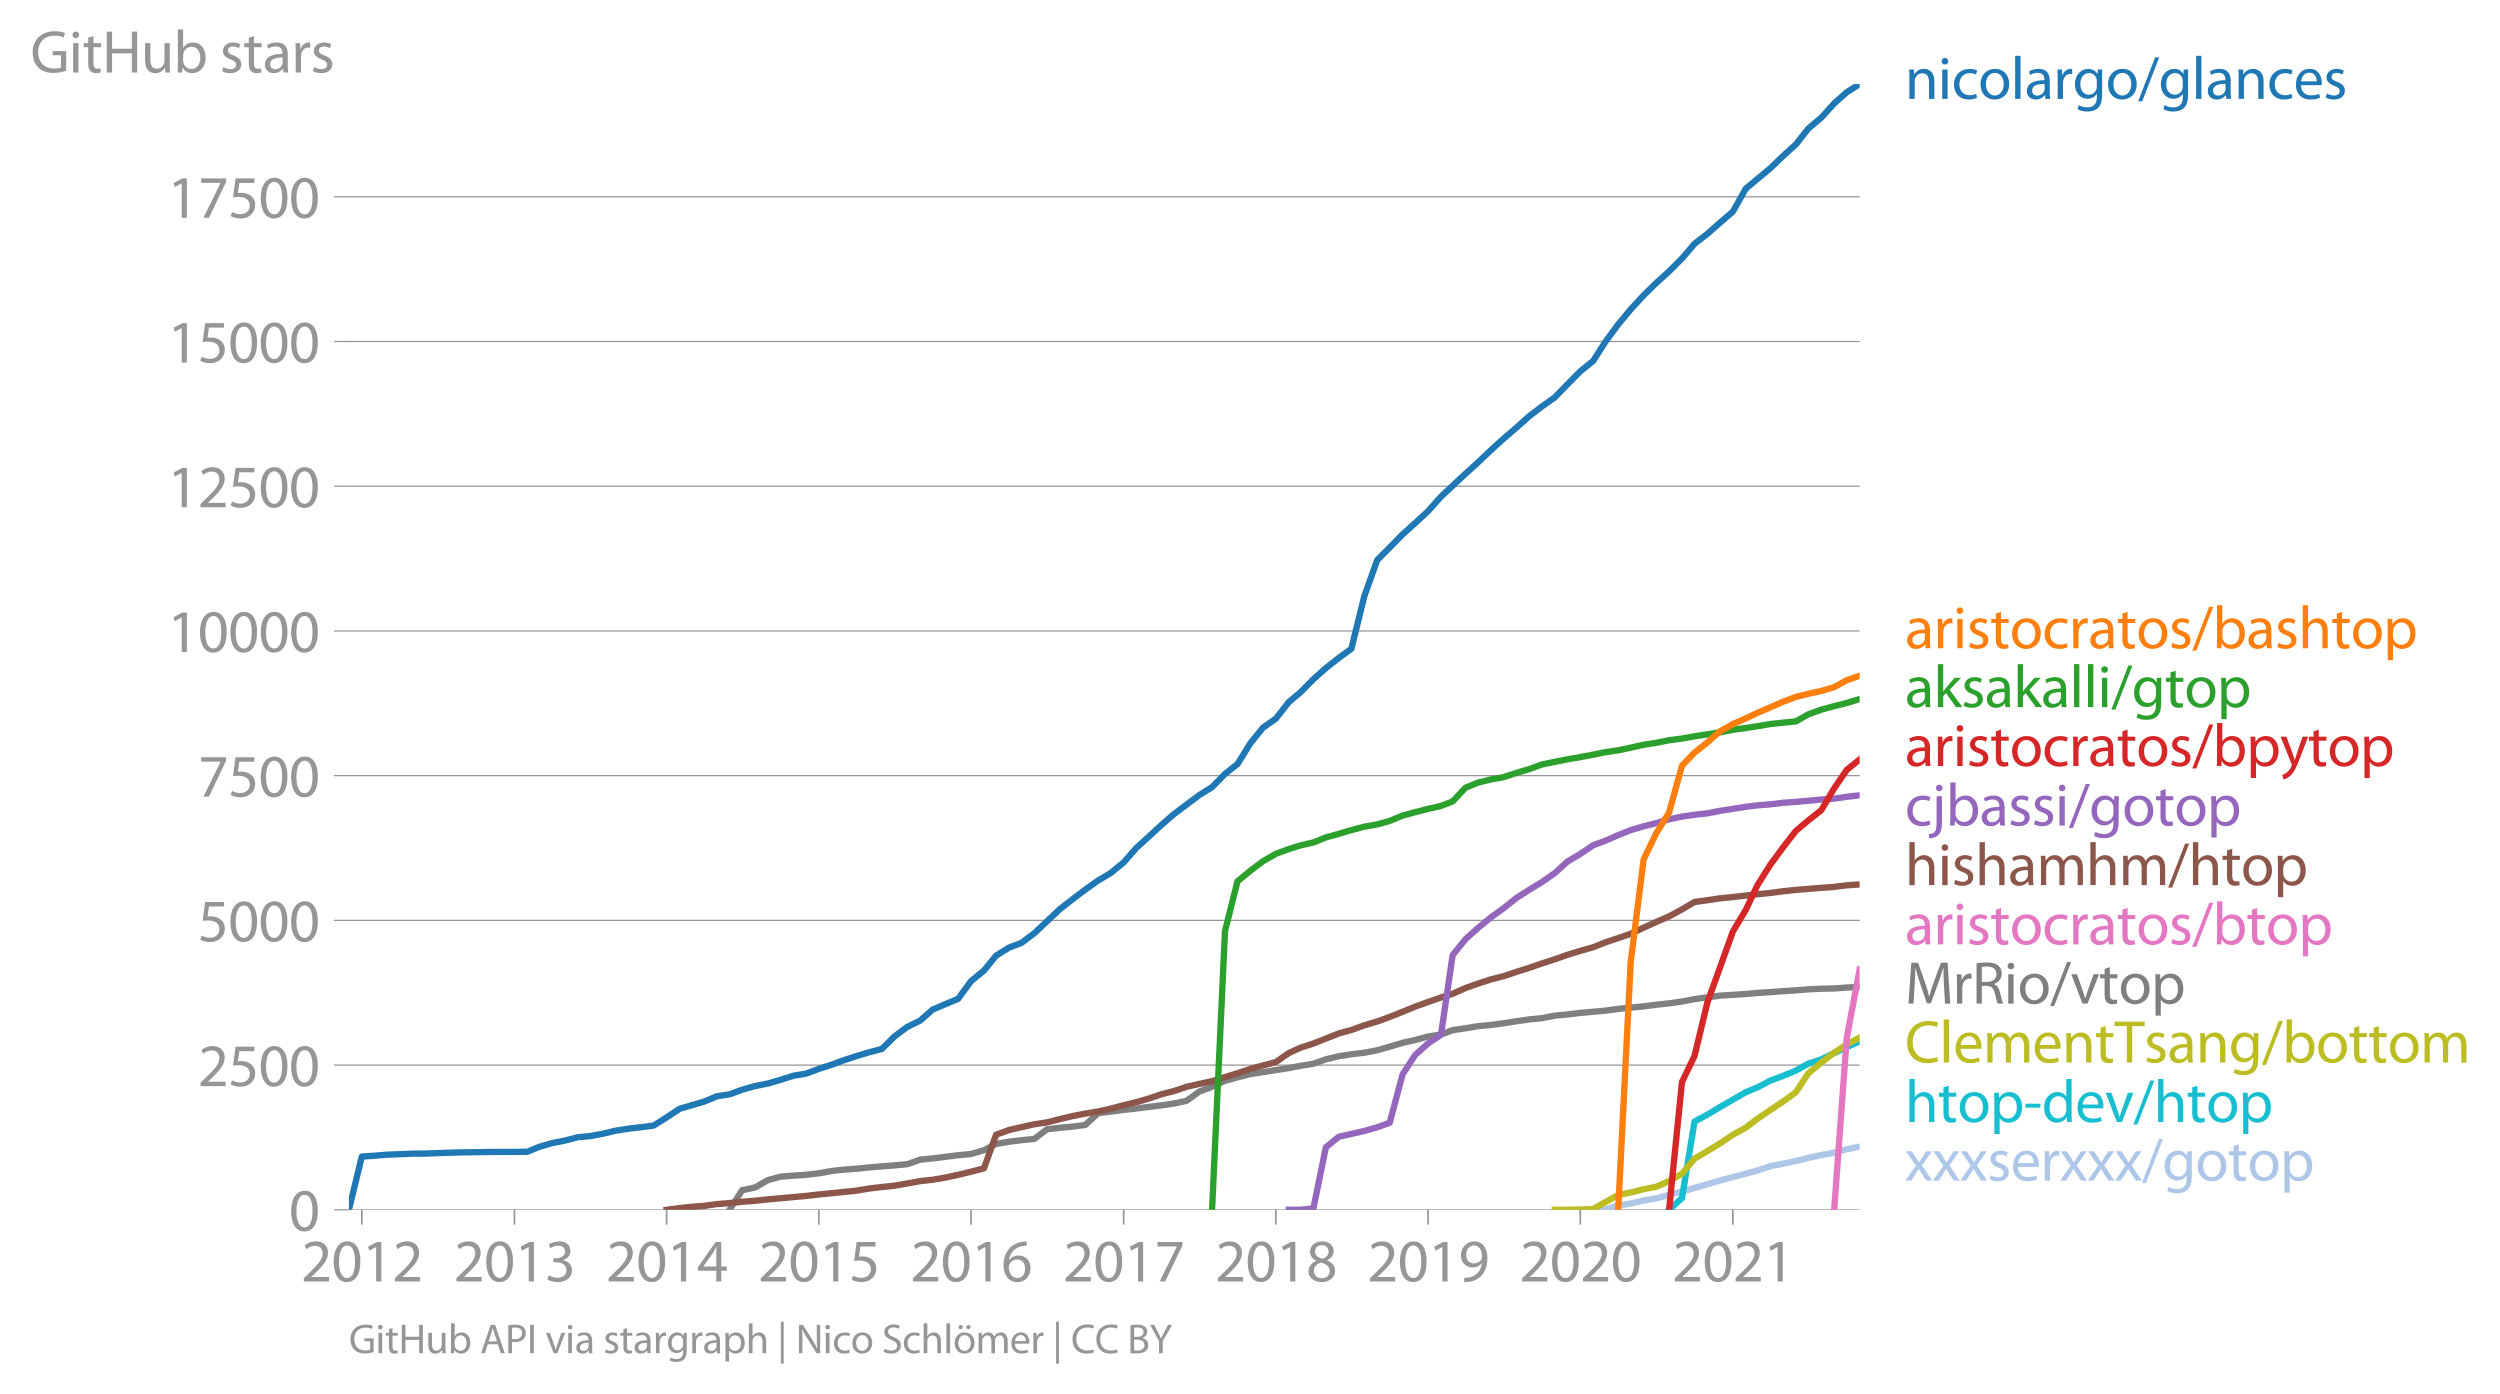 <svg height="439.343" viewBox="0 0 590.971 329.507" width="787.962" xmlns="http://www.w3.org/2000/svg" xmlns:xlink="http://www.w3.org/1999/xlink"><defs><style>*{stroke-linecap:butt;stroke-linejoin:round}</style></defs><g id="figure_1"><path d="M0 329.507h590.971V0H0z" style="fill:none" id="patch_1"/><g id="axes_1"><path d="M82.476 285.98h357.12V19.868H82.476z" style="fill:none" id="patch_2"/><g id="matplotlib.axis_1"><g id="xtick_1"><g id="line2d_1"><defs><path d="M0 0v3.5" id="ma13d49f834" style="stroke:#969696;stroke-width:.4"/></defs><use style="fill:#969696;stroke:#969696;stroke-width:.4" x="85.532" xlink:href="#ma13d49f834" y="285.98"/></g><g style="fill:#969696" transform="matrix(.14 0 0 -.14 71.169 302.92)" id="text_1"><defs><path d="M2944 0v467H1075v13l333 307c877 845 1434 1466 1434 2234 0 595-378 1209-1274 1209-480 0-890-179-1178-422l180-397c192 160 505 352 883 352 621 0 825-390 825-813-6-627-486-1164-1548-2176L288 346V0h2656z" id="MyriadPro-Regular-32" transform="scale(.016)"/><path d="M1677 4230c-845 0-1447-768-1447-2163C243 691 794-70 1606-70c922 0 1447 780 1447 2195 0 1325-499 2105-1376 2105zm-32-435c582 0 845-672 845-1696 0-1062-276-1734-852-1734-512 0-844 614-844 1696 0 1133 358 1734 851 1734z" id="MyriadPro-Regular-30" transform="scale(.016)"/><path d="M1510 0h544v4160h-480l-908-486 108-429 724 390h12V0z" id="MyriadPro-Regular-31" transform="scale(.016)"/></defs><use xlink:href="#MyriadPro-Regular-32"/><use x="51.3" xlink:href="#MyriadPro-Regular-30"/><use x="102.6" xlink:href="#MyriadPro-Regular-31"/><use x="153.9" xlink:href="#MyriadPro-Regular-32"/></g></g><g id="xtick_2"><use style="fill:#969696;stroke:#969696;stroke-width:.4" x="121.609" xlink:href="#ma13d49f834" y="285.98" id="line2d_2"/><g style="fill:#969696" transform="matrix(.14 0 0 -.14 107.246 302.92)" id="text_2"><defs><path d="M269 211C474 77 883-70 1350-70c999 0 1517 582 1517 1248 0 582-416 966-928 1068v13c512 186 768 551 768 979 0 506-371 992-1190 992-448 0-871-160-1088-320l147-409c179 128 499 275 832 275 518 0 730-294 730-627 0-493-519-704-928-704H896v-423h314c544 0 1068-249 1075-832 6-345-218-806-941-806-390 0-762 160-922 262L269 211z" id="MyriadPro-Regular-33" transform="scale(.016)"/></defs><use xlink:href="#MyriadPro-Regular-32"/><use x="51.3" xlink:href="#MyriadPro-Regular-30"/><use x="102.6" xlink:href="#MyriadPro-Regular-31"/><use x="153.9" xlink:href="#MyriadPro-Regular-33"/></g></g><g id="xtick_3"><use style="fill:#969696;stroke:#969696;stroke-width:.4" x="157.587" xlink:href="#ma13d49f834" y="285.98" id="line2d_3"/><g style="fill:#969696" transform="matrix(.14 0 0 -.14 143.224 302.92)" id="text_3"><defs><path d="M2560 0v1133h582v441h-582v2586h-608L96 1504v-371h1933V0h531zM666 1574v13l1017 1415c115 192 218 371 346 614h19c-13-218-19-435-19-653V1574H666z" id="MyriadPro-Regular-34" transform="scale(.016)"/></defs><use xlink:href="#MyriadPro-Regular-32"/><use x="51.3" xlink:href="#MyriadPro-Regular-30"/><use x="102.6" xlink:href="#MyriadPro-Regular-31"/><use x="153.9" xlink:href="#MyriadPro-Regular-34"/></g></g><g id="xtick_4"><use style="fill:#969696;stroke:#969696;stroke-width:.4" x="193.565" xlink:href="#ma13d49f834" y="285.98" id="line2d_4"/><g style="fill:#969696" transform="matrix(.14 0 0 -.14 179.202 302.92)" id="text_4"><defs><path d="M2771 4160H781L512 2163c154 19 339 45 576 45 832 0 1190-384 1197-922 0-556-455-902-986-902-377 0-717 128-889 230L269 186C467 58 851-70 1306-70c902 0 1548 608 1548 1420 0 525-268 884-595 1069-256 154-576 224-896 224-153 0-243-13-339-25l160 1068h1587v474z" id="MyriadPro-Regular-35" transform="scale(.016)"/></defs><use xlink:href="#MyriadPro-Regular-32"/><use x="51.3" xlink:href="#MyriadPro-Regular-30"/><use x="102.6" xlink:href="#MyriadPro-Regular-31"/><use x="153.9" xlink:href="#MyriadPro-Regular-35"/></g></g><g id="xtick_5"><use style="fill:#969696;stroke:#969696;stroke-width:.4" x="229.543" xlink:href="#ma13d49f834" y="285.98" id="line2d_5"/><g style="fill:#969696" transform="matrix(.14 0 0 -.14 215.18 302.92)" id="text_5"><defs><path d="M2662 4224c-102 0-243-6-409-32-525-64-986-275-1331-614-410-410-704-1056-704-1876C218 621 800-70 1690-70c864 0 1382 704 1382 1465 0 813-518 1344-1254 1344-461 0-807-217-1005-480h-19c96 685 563 1331 1446 1479 160 25 307 32 422 25v461zM1690 365c-589 0-903 505-916 1190 0 103 26 186 64 250 154 301 468 512 807 512 518 0 857-359 857-954s-326-998-806-998h-6z" id="MyriadPro-Regular-36" transform="scale(.016)"/></defs><use xlink:href="#MyriadPro-Regular-32"/><use x="51.3" xlink:href="#MyriadPro-Regular-30"/><use x="102.6" xlink:href="#MyriadPro-Regular-31"/><use x="153.9" xlink:href="#MyriadPro-Regular-36"/></g></g><g id="xtick_6"><use style="fill:#969696;stroke:#969696;stroke-width:.4" x="265.62" xlink:href="#ma13d49f834" y="285.98" id="line2d_6"/><g style="fill:#969696" transform="matrix(.14 0 0 -.14 251.257 302.92)" id="text_6"><defs><path d="M365 4160v-467h2035v-13L595 0h583l1811 3789v371H365z" id="MyriadPro-Regular-37" transform="scale(.016)"/></defs><use xlink:href="#MyriadPro-Regular-32"/><use x="51.3" xlink:href="#MyriadPro-Regular-30"/><use x="102.6" xlink:href="#MyriadPro-Regular-31"/><use x="153.9" xlink:href="#MyriadPro-Regular-37"/></g></g><g id="xtick_7"><use style="fill:#969696;stroke:#969696;stroke-width:.4" x="301.598" xlink:href="#ma13d49f834" y="285.98" id="line2d_7"/><g style="fill:#969696" transform="matrix(.14 0 0 -.14 287.235 302.92)" id="text_7"><defs><path d="M1062 2170c-512-218-825-589-825-1114C237 448 762-70 1632-70c794 0 1414 486 1414 1209 0 506-320 871-838 1075v20c512 243 685 620 685 972 0 519-403 1024-1210 1024-729 0-1286-448-1286-1107 0-358 198-717 659-934l6-19zm583-1831c-531 0-851 371-832 794 0 397 262 717 749 857 563-160 915-403 915-908 0-423-327-743-832-743zm6 3488c506 0 704-345 704-678 0-378-275-634-633-755-480 128-794 352-794 768 0 358 256 665 723 665z" id="MyriadPro-Regular-38" transform="scale(.016)"/></defs><use xlink:href="#MyriadPro-Regular-32"/><use x="51.3" xlink:href="#MyriadPro-Regular-30"/><use x="102.6" xlink:href="#MyriadPro-Regular-31"/><use x="153.9" xlink:href="#MyriadPro-Regular-38"/></g></g><g id="xtick_8"><use style="fill:#969696;stroke:#969696;stroke-width:.4" x="337.576" xlink:href="#ma13d49f834" y="285.98" id="line2d_8"/><g style="fill:#969696" transform="matrix(.14 0 0 -.14 323.213 302.92)" id="text_8"><defs><path d="M614-64c135-6 314 0 519 32 448 51 889 243 1209 557 410 397 717 1037 717 1952 0 1062-525 1753-1376 1753S262 3539 262 2752c0-710 480-1274 1229-1274 416 0 749 167 979 448h20c-77-492-276-857-551-1107-237-224-544-358-870-403-192-19-333-32-455-19V-64zm1024 3866c589 0 852-544 852-1255 0-89-20-153-52-205-147-249-441-435-819-435-486 0-800 365-800 883 0 589 339 1012 813 1012h6z" id="MyriadPro-Regular-39" transform="scale(.016)"/></defs><use xlink:href="#MyriadPro-Regular-32"/><use x="51.3" xlink:href="#MyriadPro-Regular-30"/><use x="102.6" xlink:href="#MyriadPro-Regular-31"/><use x="153.9" xlink:href="#MyriadPro-Regular-39"/></g></g><g id="xtick_9"><use style="fill:#969696;stroke:#969696;stroke-width:.4" x="373.554" xlink:href="#ma13d49f834" y="285.98" id="line2d_9"/><g style="fill:#969696" transform="matrix(.14 0 0 -.14 359.191 302.92)" id="text_9"><use xlink:href="#MyriadPro-Regular-32"/><use x="51.3" xlink:href="#MyriadPro-Regular-30"/><use x="102.6" xlink:href="#MyriadPro-Regular-32"/><use x="153.9" xlink:href="#MyriadPro-Regular-30"/></g></g><g id="xtick_10"><use style="fill:#969696;stroke:#969696;stroke-width:.4" x="409.631" xlink:href="#ma13d49f834" y="285.98" id="line2d_10"/><g style="fill:#969696" transform="matrix(.14 0 0 -.14 395.268 302.92)" id="text_10"><use xlink:href="#MyriadPro-Regular-32"/><use x="51.3" xlink:href="#MyriadPro-Regular-30"/><use x="102.6" xlink:href="#MyriadPro-Regular-32"/><use x="153.9" xlink:href="#MyriadPro-Regular-31"/></g></g></g><g id="matplotlib.axis_2"><g id="ytick_1"><path clip-path="url(#p41ca9eb0ac)" d="M82.476 285.98h357.12" style="fill:none;stroke:#969696;stroke-linecap:square;stroke-width:.3" id="line2d_11"/><g id="line2d_12"><defs><path d="M0 0h-3.5" id="md4bfb94247" style="stroke:#969696;stroke-width:.3"/></defs><use style="fill:#969696;stroke:#969696;stroke-width:.3" x="82.476" xlink:href="#md4bfb94247" y="285.98"/></g><use xlink:href="#MyriadPro-Regular-30" style="fill:#969696" transform="matrix(.14 0 0 -.14 68.295 290.95)" id="text_11"/></g><g id="ytick_2"><path clip-path="url(#p41ca9eb0ac)" d="M82.476 251.772h357.12" style="fill:none;stroke:#969696;stroke-linecap:square;stroke-width:.3" id="line2d_13"/><use style="fill:#969696;stroke:#969696;stroke-width:.3" x="82.476" xlink:href="#md4bfb94247" y="251.772" id="line2d_14"/><g style="fill:#969696" transform="matrix(.14 0 0 -.14 46.75 256.742)" id="text_12"><use xlink:href="#MyriadPro-Regular-32"/><use x="51.3" xlink:href="#MyriadPro-Regular-35"/><use x="102.6" xlink:href="#MyriadPro-Regular-30"/><use x="153.9" xlink:href="#MyriadPro-Regular-30"/></g></g><g id="ytick_3"><path clip-path="url(#p41ca9eb0ac)" d="M82.476 217.563h357.12" style="fill:none;stroke:#969696;stroke-linecap:square;stroke-width:.3" id="line2d_15"/><use style="fill:#969696;stroke:#969696;stroke-width:.3" x="82.476" xlink:href="#md4bfb94247" y="217.563" id="line2d_16"/><g style="fill:#969696" transform="matrix(.14 0 0 -.14 46.75 222.533)" id="text_13"><use xlink:href="#MyriadPro-Regular-35"/><use x="51.3" xlink:href="#MyriadPro-Regular-30"/><use x="102.6" xlink:href="#MyriadPro-Regular-30"/><use x="153.9" xlink:href="#MyriadPro-Regular-30"/></g></g><g id="ytick_4"><path clip-path="url(#p41ca9eb0ac)" d="M82.476 183.355h357.12" style="fill:none;stroke:#969696;stroke-linecap:square;stroke-width:.3" id="line2d_17"/><use style="fill:#969696;stroke:#969696;stroke-width:.3" x="82.476" xlink:href="#md4bfb94247" y="183.355" id="line2d_18"/><g style="fill:#969696" transform="matrix(.14 0 0 -.14 46.75 188.325)" id="text_14"><use xlink:href="#MyriadPro-Regular-37"/><use x="51.3" xlink:href="#MyriadPro-Regular-35"/><use x="102.6" xlink:href="#MyriadPro-Regular-30"/><use x="153.9" xlink:href="#MyriadPro-Regular-30"/></g></g><g id="ytick_5"><path clip-path="url(#p41ca9eb0ac)" d="M82.476 149.147h357.12" style="fill:none;stroke:#969696;stroke-linecap:square;stroke-width:.3" id="line2d_19"/><use style="fill:#969696;stroke:#969696;stroke-width:.3" x="82.476" xlink:href="#md4bfb94247" y="149.147" id="line2d_20"/><g style="fill:#969696" transform="matrix(.14 0 0 -.14 39.568 154.117)" id="text_15"><use xlink:href="#MyriadPro-Regular-31"/><use x="51.3" xlink:href="#MyriadPro-Regular-30"/><use x="102.6" xlink:href="#MyriadPro-Regular-30"/><use x="153.9" xlink:href="#MyriadPro-Regular-30"/><use x="205.2" xlink:href="#MyriadPro-Regular-30"/></g></g><g id="ytick_6"><path clip-path="url(#p41ca9eb0ac)" d="M82.476 114.94h357.12" style="fill:none;stroke:#969696;stroke-linecap:square;stroke-width:.3" id="line2d_21"/><use style="fill:#969696;stroke:#969696;stroke-width:.3" x="82.476" xlink:href="#md4bfb94247" y="114.939" id="line2d_22"/><g style="fill:#969696" transform="matrix(.14 0 0 -.14 39.568 119.91)" id="text_16"><use xlink:href="#MyriadPro-Regular-31"/><use x="51.3" xlink:href="#MyriadPro-Regular-32"/><use x="102.6" xlink:href="#MyriadPro-Regular-35"/><use x="153.9" xlink:href="#MyriadPro-Regular-30"/><use x="205.2" xlink:href="#MyriadPro-Regular-30"/></g></g><g id="ytick_7"><path clip-path="url(#p41ca9eb0ac)" d="M82.476 80.73h357.12" style="fill:none;stroke:#969696;stroke-linecap:square;stroke-width:.3" id="line2d_23"/><use style="fill:#969696;stroke:#969696;stroke-width:.3" x="82.476" xlink:href="#md4bfb94247" y="80.731" id="line2d_24"/><g style="fill:#969696" transform="matrix(.14 0 0 -.14 39.568 85.7)" id="text_17"><use xlink:href="#MyriadPro-Regular-31"/><use x="51.3" xlink:href="#MyriadPro-Regular-35"/><use x="102.6" xlink:href="#MyriadPro-Regular-30"/><use x="153.9" xlink:href="#MyriadPro-Regular-30"/><use x="205.2" xlink:href="#MyriadPro-Regular-30"/></g></g><g id="ytick_8"><path clip-path="url(#p41ca9eb0ac)" d="M82.476 46.523h357.12" style="fill:none;stroke:#969696;stroke-linecap:square;stroke-width:.3" id="line2d_25"/><use style="fill:#969696;stroke:#969696;stroke-width:.3" x="82.476" xlink:href="#md4bfb94247" y="46.523" id="line2d_26"/><g style="fill:#969696" transform="matrix(.14 0 0 -.14 39.568 51.493)" id="text_18"><use xlink:href="#MyriadPro-Regular-31"/><use x="51.3" xlink:href="#MyriadPro-Regular-37"/><use x="102.6" xlink:href="#MyriadPro-Regular-35"/><use x="153.9" xlink:href="#MyriadPro-Regular-30"/><use x="205.2" xlink:href="#MyriadPro-Regular-30"/></g></g><g style="fill:#969696" transform="matrix(.14 0 0 -.14 7.2 17.14)" id="text_19"><defs><path d="M3770 2266H2349v-448h877V531c-128-64-378-115-743-115-1005 0-1664 646-1664 1741 0 1081 685 1734 1735 1734 435 0 723-83 953-185l135 454c-186 90-576 198-1076 198-1446 0-2329-940-2336-2227 0-672 231-1248 602-1606 422-403 960-570 1613-570 582 0 1075 147 1325 237v2074z" id="MyriadPro-Regular-47" transform="scale(.016)"/><path d="M1030 0v3098H467V0h563zM749 4320c-205 0-352-154-352-352 0-192 141-346 339-346 224 0 365 154 358 346 0 198-134 352-345 352z" id="MyriadPro-Regular-69" transform="scale(.016)"/><path d="M595 3667v-569H115v-429h480V979c0-365 58-640 218-806C947 19 1158-70 1421-70c217 0 390 38 499 83l-26 422c-83-25-172-38-326-38-314 0-422 217-422 601v1671h806v429h-806v742l-551-173z" id="MyriadPro-Regular-74" transform="scale(.016)"/><path d="M486 4314V0h557v2022h2087V0h563v4314h-563V2509H1043v1805H486z" id="MyriadPro-Regular-48" transform="scale(.016)"/><path d="M3059 3098h-563V1197c0-103-19-205-51-288-103-250-365-512-743-512-512 0-691 397-691 985v1716H448V1286C448 198 1030-70 1517-70c550 0 877 326 1024 576h13l32-506h499c-19 243-26 525-26 845v2253z" id="MyriadPro-Regular-75" transform="scale(.016)"/><path d="M467 800c0-275-13-589-25-800h486l26 512h19c230-410 589-582 1037-582 691 0 1388 550 1388 1657 7 941-537 1581-1305 1581-499 0-858-224-1056-570h-13v1946H467V800zm557 998c0 90 19 167 32 231 115 429 474 691 858 691 601 0 921-531 921-1152 0-710-352-1190-941-1190-409 0-736 268-844 659-13 64-26 134-26 205v556z" id="MyriadPro-Regular-62" transform="scale(.016)"/><path d="M250 147C467 19 781-70 1120-70c736 0 1158 390 1158 934 0 461-275 730-812 934-404 154-589 269-589 525 0 231 185 423 518 423 288 0 512-103 634-180l141 410c-173 102-448 192-762 192-666 0-1069-410-1069-909 0-371 263-678 819-877 416-153 576-300 576-569 0-256-192-461-601-461-282 0-576 115-743 224L250 147z" id="MyriadPro-Regular-73" transform="scale(.016)"/><path d="M2643 1901c0 621-230 1267-1177 1267-391 0-762-109-1018-275l128-371c218 140 518 230 806 230 634 0 704-461 704-717v-64C890 1978 224 1568 224 819c0-448 320-889 947-889 442 0 775 217 947 460h20l44-390h512c-38 211-51 474-51 742v1159zm-544-858c0-57-13-121-32-179-89-262-345-518-749-518-288 0-531 172-531 537 0 602 698 711 1312 698v-538z" id="MyriadPro-Regular-61" transform="scale(.016)"/><path d="M467 0h557v1651c0 96 13 186 26 263 76 422 358 723 755 723 77 0 134-7 192-19v531c-51 13-96 19-160 19-378 0-717-262-858-678h-25l-20 608H442c19-288 25-602 25-967V0z" id="MyriadPro-Regular-72" transform="scale(.016)"/></defs><use xlink:href="#MyriadPro-Regular-47"/><use x="64.6" xlink:href="#MyriadPro-Regular-69"/><use x="88" xlink:href="#MyriadPro-Regular-74"/><use x="121.1" xlink:href="#MyriadPro-Regular-48"/><use x="186.3" xlink:href="#MyriadPro-Regular-75"/><use x="241.4" xlink:href="#MyriadPro-Regular-62"/><use x="298.3" xlink:href="#MyriadPro-Regular-20"/><use x="319.5" xlink:href="#MyriadPro-Regular-73"/><use x="359.1" xlink:href="#MyriadPro-Regular-74"/><use x="392.2" xlink:href="#MyriadPro-Regular-61"/><use x="440.4" xlink:href="#MyriadPro-Regular-72"/><use x="473.1" xlink:href="#MyriadPro-Regular-73"/></g></g><path clip-path="url(#p41ca9eb0ac)" d="m376.61 285.98 2.858-.069 3.056-.971 2.957-.438 3.056-.725 2.957-.493 3.056-.835 3.055-.793 2.957-.835 3.056-.89 2.957-.875 3.056-.82 3.056-.78 2.76-.78 3.055-1 2.957-.574 3.056-.644 2.957-.752 3.056-.67 3.055-.575 2.958-.78 3.055-.643" style="fill:none;stroke:#aec7e8;stroke-linecap:square;stroke-width:1.5" id="line2d_27"/><path clip-path="url(#p41ca9eb0ac)" d="m394.55 285.98 3.055-2.792 2.957-18.048 3.056-1.67 2.957-1.764 3.056-1.765 3.056-1.766 2.76-1.135 3.055-1.601 2.957-1.095 3.056-1.272 2.957-1.642 3.056-1.013 3.055-1.491 2.958-1.41 3.055-1.327" style="fill:none;stroke:#17becf;stroke-linecap:square;stroke-width:1.5" id="line2d_28"/><path clip-path="url(#p41ca9eb0ac)" d="m367.541 285.98 2.958-.014 3.055-.041 3.056-.123 2.858-1.628 3.056-1.697 2.957-.589 3.056-.78 2.957-.574 3.056-1.341 3.055-1.738 2.957-3.571 3.056-1.793 2.957-1.792 3.056-2.066 3.056-1.67 2.76-2.12 3.055-2.053 2.957-1.97 3.056-2.23 2.957-4.489 3.056-2.531 3.055-2.354 2.958-1.943 3.055-1.587" style="fill:none;stroke:#bcbd22;stroke-linecap:square;stroke-width:1.5" id="line2d_29"/><g style="fill:#1f77b4" transform="matrix(.14 0 0 -.14 450.31 23.374)" id="text_20"><defs><path d="M467 0h563v1862c0 96 13 192 39 263 96 313 384 576 755 576 531 0 717-416 717-915V0h563v1850c0 1062-666 1318-1094 1318-512 0-871-288-1024-582h-13l-32 512H442c19-256 25-519 25-839V0z" id="MyriadPro-Regular-6e" transform="scale(.016)"/><path d="M2579 538c-160-71-371-154-691-154-614 0-1075 442-1075 1158 0 647 384 1172 1094 1172 307 0 519-71 653-148l128 436c-154 76-448 160-781 160-1011 0-1664-692-1664-1645C243 570 851-70 1786-70c416 0 742 108 889 185l-96 423z" id="MyriadPro-Regular-63" transform="scale(.016)"/><path d="M1779 3168c-857 0-1536-608-1536-1645C243 544 890-70 1728-70c749 0 1542 499 1542 1644 0 948-601 1594-1491 1594zm-13-422c666 0 928-666 928-1191 0-697-403-1203-940-1203-551 0-941 512-941 1190 0 589 288 1204 953 1204z" id="MyriadPro-Regular-6f" transform="scale(.016)"/><path d="M467 0h563v4544H467V0z" id="MyriadPro-Regular-6c" transform="scale(.016)"/><path d="M3110 2246c0 378 13 628 26 852h-493l-25-468h-13c-135 256-429 538-967 538-710 0-1395-595-1395-1645C243 666 794 13 1562 13c480 0 812 230 985 518h13V186c0-781-422-1082-998-1082-384 0-704 115-909 243l-141-429c250-166 659-256 1030-256 391 0 826 90 1127 372 301 268 441 704 441 1414v1798zm-556-928c0-96-13-204-45-300-122-359-435-576-781-576-608 0-915 505-915 1113 0 717 384 1171 921 1171 410 0 685-268 788-595 25-77 32-160 32-256v-557z" id="MyriadPro-Regular-67" transform="scale(.016)"/><path d="m422-256 1792 4640h-435L-6-256h428z" id="MyriadPro-Regular-2f" transform="scale(.016)"/><path d="M2957 1446c6 58 19 148 19 263 0 569-269 1459-1280 1459-902 0-1453-736-1453-1670C243 563 813-70 1766-70c493 0 832 108 1031 198l-96 403c-211-89-455-160-858-160-563 0-1049 314-1062 1075h2176zM787 1850c45 390 295 915 864 915 634 0 787-557 781-915H787z" id="MyriadPro-Regular-65" transform="scale(.016)"/></defs><use xlink:href="#MyriadPro-Regular-6e"/><use x="55.5" xlink:href="#MyriadPro-Regular-69"/><use x="78.9" xlink:href="#MyriadPro-Regular-63"/><use x="123.7" xlink:href="#MyriadPro-Regular-6f"/><use x="178.6" xlink:href="#MyriadPro-Regular-6c"/><use x="202.2" xlink:href="#MyriadPro-Regular-61"/><use x="250.4" xlink:href="#MyriadPro-Regular-72"/><use x="283.1" xlink:href="#MyriadPro-Regular-67"/><use x="339" xlink:href="#MyriadPro-Regular-6f"/><use x="393.9" xlink:href="#MyriadPro-Regular-2f"/><use x="428.2" xlink:href="#MyriadPro-Regular-67"/><use x="484.1" xlink:href="#MyriadPro-Regular-6c"/><use x="507.7" xlink:href="#MyriadPro-Regular-61"/><use x="555.9" xlink:href="#MyriadPro-Regular-6e"/><use x="611.4" xlink:href="#MyriadPro-Regular-63"/><use x="656.2" xlink:href="#MyriadPro-Regular-65"/><use x="706.3" xlink:href="#MyriadPro-Regular-73"/></g><g style="fill:#ff7f0e" transform="matrix(.14 0 0 -.14 450.31 153.242)" id="text_21"><defs><path d="M467 0h563v1869c0 109 7 192 39 269 102 307 390 563 755 563 531 0 717-423 717-922V0h563v1843c0 1069-666 1325-1082 1325-211 0-409-64-576-160-172-96-313-237-403-397h-13v1933H467V0z" id="MyriadPro-Regular-68" transform="scale(.016)"/><path d="M467-1267h557V416h13c185-307 544-486 953-486 730 0 1408 550 1408 1664 0 940-563 1574-1312 1574-505 0-870-224-1100-602h-13l-26 532H442c12-295 25-615 25-1012v-3353zm557 3059c0 77 19 160 38 230 109 423 468 698 852 698 595 0 921-531 921-1152 0-710-345-1197-941-1197-403 0-742 269-844 659-13 71-26 148-26 231v531z" id="MyriadPro-Regular-70" transform="scale(.016)"/></defs><use xlink:href="#MyriadPro-Regular-61"/><use x="48.2" xlink:href="#MyriadPro-Regular-72"/><use x="80.9" xlink:href="#MyriadPro-Regular-69"/><use x="104.3" xlink:href="#MyriadPro-Regular-73"/><use x="143.9" xlink:href="#MyriadPro-Regular-74"/><use x="177" xlink:href="#MyriadPro-Regular-6f"/><use x="231.9" xlink:href="#MyriadPro-Regular-63"/><use x="276.7" xlink:href="#MyriadPro-Regular-72"/><use x="309.4" xlink:href="#MyriadPro-Regular-61"/><use x="357.6" xlink:href="#MyriadPro-Regular-74"/><use x="390.7" xlink:href="#MyriadPro-Regular-6f"/><use x="445.6" xlink:href="#MyriadPro-Regular-73"/><use x="485.2" xlink:href="#MyriadPro-Regular-2f"/><use x="519.5" xlink:href="#MyriadPro-Regular-62"/><use x="576.4" xlink:href="#MyriadPro-Regular-61"/><use x="624.6" xlink:href="#MyriadPro-Regular-73"/><use x="664.2" xlink:href="#MyriadPro-Regular-68"/><use x="719.7" xlink:href="#MyriadPro-Regular-74"/><use x="752.8" xlink:href="#MyriadPro-Regular-6f"/><use x="807.7" xlink:href="#MyriadPro-Regular-70"/></g><g style="fill:#2ca02c" transform="matrix(.14 0 0 -.14 450.31 167.165)" id="text_22"><defs><path d="M1024 4544H467V0h557v1165l288 320L2381 0h685L1702 1824l1197 1274h-678l-909-1069c-90-109-198-243-275-352h-13v2867z" id="MyriadPro-Regular-6b" transform="scale(.016)"/></defs><use xlink:href="#MyriadPro-Regular-61"/><use x="48.2" xlink:href="#MyriadPro-Regular-6b"/><use x="95.1" xlink:href="#MyriadPro-Regular-73"/><use x="134.7" xlink:href="#MyriadPro-Regular-61"/><use x="182.9" xlink:href="#MyriadPro-Regular-6b"/><use x="229.8" xlink:href="#MyriadPro-Regular-61"/><use x="278" xlink:href="#MyriadPro-Regular-6c"/><use x="301.6" xlink:href="#MyriadPro-Regular-6c"/><use x="325.2" xlink:href="#MyriadPro-Regular-69"/><use x="348.6" xlink:href="#MyriadPro-Regular-2f"/><use x="382.9" xlink:href="#MyriadPro-Regular-67"/><use x="438.8" xlink:href="#MyriadPro-Regular-74"/><use x="471.9" xlink:href="#MyriadPro-Regular-6f"/><use x="526.8" xlink:href="#MyriadPro-Regular-70"/></g><g style="fill:#d62728" transform="matrix(.14 0 0 -.14 450.31 181.081)" id="text_23"><defs><path d="M58 3098 1203 243c26-70 39-115 39-147s-20-77-45-134c-128-288-320-506-474-628-166-140-352-230-493-275l141-473c141 25 416 121 691 364 384 333 660 877 1063 1940l845 2208h-596l-614-1818c-77-224-141-461-198-646h-13c-51 185-128 428-199 633L672 3098H58z" id="MyriadPro-Regular-79" transform="scale(.016)"/></defs><use xlink:href="#MyriadPro-Regular-61"/><use x="48.2" xlink:href="#MyriadPro-Regular-72"/><use x="80.9" xlink:href="#MyriadPro-Regular-69"/><use x="104.3" xlink:href="#MyriadPro-Regular-73"/><use x="143.9" xlink:href="#MyriadPro-Regular-74"/><use x="177" xlink:href="#MyriadPro-Regular-6f"/><use x="231.9" xlink:href="#MyriadPro-Regular-63"/><use x="276.7" xlink:href="#MyriadPro-Regular-72"/><use x="309.4" xlink:href="#MyriadPro-Regular-61"/><use x="357.6" xlink:href="#MyriadPro-Regular-74"/><use x="390.7" xlink:href="#MyriadPro-Regular-6f"/><use x="445.6" xlink:href="#MyriadPro-Regular-73"/><use x="485.2" xlink:href="#MyriadPro-Regular-2f"/><use x="519.5" xlink:href="#MyriadPro-Regular-62"/><use x="576.4" xlink:href="#MyriadPro-Regular-70"/><use x="633.3" xlink:href="#MyriadPro-Regular-79"/><use x="680.4" xlink:href="#MyriadPro-Regular-74"/><use x="713.5" xlink:href="#MyriadPro-Regular-6f"/><use x="768.4" xlink:href="#MyriadPro-Regular-70"/></g><g style="fill:#9467bd" transform="matrix(.14 0 0 -.14 450.31 195.151)" id="text_24"><defs><path d="M-230-1350c300 0 710 102 960 352 275 281 371 672 371 1273v2823H538V493c0-743-58-992-212-1165C192-819-32-890-288-909l58-441zM826 4320c-212 0-359-154-359-352 0-186 135-346 346-346 224 0 358 160 352 346 0 198-135 352-339 352z" id="MyriadPro-Regular-6a" transform="scale(.016)"/></defs><use xlink:href="#MyriadPro-Regular-63"/><use x="44.8" xlink:href="#MyriadPro-Regular-6a"/><use x="69.1" xlink:href="#MyriadPro-Regular-62"/><use x="126" xlink:href="#MyriadPro-Regular-61"/><use x="174.2" xlink:href="#MyriadPro-Regular-73"/><use x="213.8" xlink:href="#MyriadPro-Regular-73"/><use x="253.4" xlink:href="#MyriadPro-Regular-69"/><use x="276.8" xlink:href="#MyriadPro-Regular-2f"/><use x="311.1" xlink:href="#MyriadPro-Regular-67"/><use x="367" xlink:href="#MyriadPro-Regular-6f"/><use x="421.9" xlink:href="#MyriadPro-Regular-74"/><use x="455" xlink:href="#MyriadPro-Regular-6f"/><use x="509.9" xlink:href="#MyriadPro-Regular-70"/></g><g style="fill:#8c564b" transform="matrix(.14 0 0 -.14 450.31 209.242)" id="text_25"><defs><path d="M467 0h551v1869c0 96 12 192 44 275 90 282 346 563 698 563 429 0 646-358 646-851V0h551v1914c0 102 19 204 45 281 96 275 345 512 665 512 455 0 672-358 672-953V0h551v1824c0 1075-608 1344-1018 1344-294 0-499-77-685-218-128-96-249-230-345-403h-13c-135 365-455 621-877 621-512 0-800-275-973-570h-19l-26 500H442c19-256 25-519 25-839V0z" id="MyriadPro-Regular-6d" transform="scale(.016)"/></defs><use xlink:href="#MyriadPro-Regular-68"/><use x="55.5" xlink:href="#MyriadPro-Regular-69"/><use x="78.9" xlink:href="#MyriadPro-Regular-73"/><use x="118.5" xlink:href="#MyriadPro-Regular-68"/><use x="174" xlink:href="#MyriadPro-Regular-61"/><use x="222.2" xlink:href="#MyriadPro-Regular-6d"/><use x="305.6" xlink:href="#MyriadPro-Regular-68"/><use x="361.1" xlink:href="#MyriadPro-Regular-6d"/><use x="444.5" xlink:href="#MyriadPro-Regular-2f"/><use x="478.8" xlink:href="#MyriadPro-Regular-68"/><use x="534.3" xlink:href="#MyriadPro-Regular-74"/><use x="567.4" xlink:href="#MyriadPro-Regular-6f"/><use x="622.3" xlink:href="#MyriadPro-Regular-70"/></g><g style="fill:#e377c2" transform="matrix(.14 0 0 -.14 450.31 223.242)" id="text_26"><use xlink:href="#MyriadPro-Regular-61"/><use x="48.2" xlink:href="#MyriadPro-Regular-72"/><use x="80.9" xlink:href="#MyriadPro-Regular-69"/><use x="104.3" xlink:href="#MyriadPro-Regular-73"/><use x="143.9" xlink:href="#MyriadPro-Regular-74"/><use x="177" xlink:href="#MyriadPro-Regular-6f"/><use x="231.9" xlink:href="#MyriadPro-Regular-63"/><use x="276.7" xlink:href="#MyriadPro-Regular-72"/><use x="309.4" xlink:href="#MyriadPro-Regular-61"/><use x="357.6" xlink:href="#MyriadPro-Regular-74"/><use x="390.7" xlink:href="#MyriadPro-Regular-6f"/><use x="445.6" xlink:href="#MyriadPro-Regular-73"/><use x="485.2" xlink:href="#MyriadPro-Regular-2f"/><use x="519.5" xlink:href="#MyriadPro-Regular-62"/><use x="576.4" xlink:href="#MyriadPro-Regular-74"/><use x="609.5" xlink:href="#MyriadPro-Regular-6f"/><use x="664.4" xlink:href="#MyriadPro-Regular-70"/></g><g style="fill:#7f7f7f" transform="matrix(.14 0 0 -.14 450.31 237.242)" id="text_27"><defs><path d="M4230 0h544l-268 4314h-711l-768-2087c-192-544-345-1017-454-1453h-19c-109 448-256 922-436 1453l-736 2087H672L371 0h531l116 1850c38 646 70 1369 83 1907h13c121-512 294-1069 499-1677L2310 26h423l761 2092c218 589 397 1133 544 1639h20c-7-538 32-1261 64-1863L4230 0z" id="MyriadPro-Regular-4d" transform="scale(.016)"/><path d="M486 0h557v1869h525c506-19 736-243 864-839 122-537 218-902 288-1030h576c-90 166-192 582-333 1184-102 448-301 755-633 870v20c454 153 812 531 812 1100 0 333-121 628-339 820-269 243-653 352-1248 352-384 0-787-32-1069-90V0zm557 3866c90 25 282 51 551 51 588-7 992-250 992-807 0-492-378-819-973-819h-570v1575z" id="MyriadPro-Regular-52" transform="scale(.016)"/><path d="M83 3098 1261 0h537l1216 3098h-588l-602-1741c-102-282-192-538-262-794h-20c-64 256-147 512-249 794L685 3098H83z" id="MyriadPro-Regular-76" transform="scale(.016)"/></defs><use xlink:href="#MyriadPro-Regular-4d"/><use x="80.4" xlink:href="#MyriadPro-Regular-72"/><use x="113.1" xlink:href="#MyriadPro-Regular-52"/><use x="166.9" xlink:href="#MyriadPro-Regular-69"/><use x="190.3" xlink:href="#MyriadPro-Regular-6f"/><use x="245.2" xlink:href="#MyriadPro-Regular-2f"/><use x="279.5" xlink:href="#MyriadPro-Regular-76"/><use x="327.6" xlink:href="#MyriadPro-Regular-74"/><use x="360.7" xlink:href="#MyriadPro-Regular-6f"/><use x="415.6" xlink:href="#MyriadPro-Regular-70"/></g><g style="fill:#bcbd22" transform="matrix(.14 0 0 -.14 450.31 251.165)" id="text_28"><defs><path d="M3386 582c-224-108-570-179-909-179-1050 0-1658 679-1658 1735 0 1132 672 1779 1683 1779 359 0 660-77 871-179l134 454c-147 77-486 192-1024 192-1337 0-2253-915-2253-2266C230 704 1146-70 2362-70c524 0 934 108 1139 211l-115 441z" id="MyriadPro-Regular-43" transform="scale(.016)"/><path d="M1306 0h563v3840h1318v474H-6v-474h1312V0z" id="MyriadPro-Regular-54" transform="scale(.016)"/></defs><use xlink:href="#MyriadPro-Regular-43"/><use x="58" xlink:href="#MyriadPro-Regular-6c"/><use x="81.6" xlink:href="#MyriadPro-Regular-65"/><use x="131.7" xlink:href="#MyriadPro-Regular-6d"/><use x="215.1" xlink:href="#MyriadPro-Regular-65"/><use x="265.2" xlink:href="#MyriadPro-Regular-6e"/><use x="320.7" xlink:href="#MyriadPro-Regular-74"/><use x="353.8" xlink:href="#MyriadPro-Regular-54"/><use x="403.5" xlink:href="#MyriadPro-Regular-73"/><use x="443.1" xlink:href="#MyriadPro-Regular-61"/><use x="491.3" xlink:href="#MyriadPro-Regular-6e"/><use x="546.8" xlink:href="#MyriadPro-Regular-67"/><use x="602.7" xlink:href="#MyriadPro-Regular-2f"/><use x="637" xlink:href="#MyriadPro-Regular-62"/><use x="693.9" xlink:href="#MyriadPro-Regular-6f"/><use x="748.8" xlink:href="#MyriadPro-Regular-74"/><use x="781.9" xlink:href="#MyriadPro-Regular-74"/><use x="815" xlink:href="#MyriadPro-Regular-6f"/><use x="869.9" xlink:href="#MyriadPro-Regular-6d"/></g><g style="fill:#17becf" transform="matrix(.14 0 0 -.14 450.31 265.242)" id="text_29"><defs><path d="M192 1939v-416h1581v416H192z" id="MyriadPro-Regular-2d" transform="scale(.016)"/><path d="M2579 4544V2694h-13c-140 250-460 474-934 474-755 0-1395-634-1389-1664C243 563 819-70 1568-70c506 0 883 262 1056 608h13l25-538h506c-19 211-26 525-26 800v3744h-563zm0-3245c0-89-6-166-25-243-103-422-448-672-826-672-608 0-915 518-915 1146 0 684 345 1196 928 1196 422 0 729-294 813-652 19-71 25-167 25-237v-538z" id="MyriadPro-Regular-64" transform="scale(.016)"/></defs><use xlink:href="#MyriadPro-Regular-68"/><use x="55.5" xlink:href="#MyriadPro-Regular-74"/><use x="88.6" xlink:href="#MyriadPro-Regular-6f"/><use x="143.5" xlink:href="#MyriadPro-Regular-70"/><use x="200.4" xlink:href="#MyriadPro-Regular-2d"/><use x="231.1" xlink:href="#MyriadPro-Regular-64"/><use x="287.5" xlink:href="#MyriadPro-Regular-65"/><use x="337.6" xlink:href="#MyriadPro-Regular-76"/><use x="385.7" xlink:href="#MyriadPro-Regular-2f"/><use x="420" xlink:href="#MyriadPro-Regular-68"/><use x="475.5" xlink:href="#MyriadPro-Regular-74"/><use x="508.6" xlink:href="#MyriadPro-Regular-6f"/><use x="563.5" xlink:href="#MyriadPro-Regular-70"/></g><g style="fill:#aec7e8" transform="matrix(.14 0 0 -.14 450.31 279.087)" id="text_30"><defs><path d="m102 3098 1050-1517L51 0h621l448 698c115 185 224 345 326 537h13c109-185 211-358 333-537L2246 0h640L1798 1600l1056 1498h-608l-435-660c-102-166-205-326-307-512h-19c-103 173-199 333-314 506l-441 666H102z" id="MyriadPro-Regular-78" transform="scale(.016)"/></defs><use xlink:href="#MyriadPro-Regular-78"/><use x="46.3" xlink:href="#MyriadPro-Regular-78"/><use x="92.6" xlink:href="#MyriadPro-Regular-78"/><use x="138.9" xlink:href="#MyriadPro-Regular-73"/><use x="178.5" xlink:href="#MyriadPro-Regular-65"/><use x="228.6" xlink:href="#MyriadPro-Regular-72"/><use x="261.3" xlink:href="#MyriadPro-Regular-78"/><use x="307.6" xlink:href="#MyriadPro-Regular-78"/><use x="353.9" xlink:href="#MyriadPro-Regular-78"/><use x="400.2" xlink:href="#MyriadPro-Regular-2f"/><use x="434.5" xlink:href="#MyriadPro-Regular-67"/><use x="490.4" xlink:href="#MyriadPro-Regular-6f"/><use x="545.3" xlink:href="#MyriadPro-Regular-74"/><use x="578.4" xlink:href="#MyriadPro-Regular-6f"/><use x="633.3" xlink:href="#MyriadPro-Regular-70"/></g><g style="fill:#969696" transform="matrix(.097 0 0 -.097 82.476 319.878)" id="text_31"><defs><path d="M2714 1357 3174 0h596L2298 4314h-672L160 0h576l448 1357h1530zm-1415 435 423 1248c83 262 153 525 217 781h13c64-250 128-506 224-787l422-1242H1299z" id="MyriadPro-Regular-41" transform="scale(.016)"/><path d="M486 0h557v1728c128-32 282-38 448-38 544 0 1024 160 1319 473 217 224 332 531 332 922 0 384-140 697-377 902-256 231-659 359-1210 359-448 0-800-39-1069-84V0zm557 3859c96 26 282 45 525 45 614 0 1018-275 1018-845 0-595-410-921-1082-921-186 0-339 12-461 44v1677z" id="MyriadPro-Regular-50" transform="scale(.016)"/><path d="M486 4314V0h557v4314H486z" id="MyriadPro-Regular-49" transform="scale(.016)"/><path d="M550 4800v-6400h429v6400H550z" id="MyriadPro-Regular-7c" transform="scale(.016)"/><path d="M1011 0v1843c0 717-13 1235-45 1779l20 7c217-467 505-960 806-1440L3162 0h563v4314h-525V2509c0-672 13-1197 64-1773l-13-6c-205 441-454 896-774 1401L1094 4314H486V0h525z" id="MyriadPro-Regular-4e" transform="scale(.016)"/><path d="M269 211C499 58 954-70 1370-70c1017 0 1510 582 1510 1248 0 633-371 985-1101 1267-595 230-857 429-857 832 0 294 224 646 812 646 391 0 679-128 820-205l153 455c-192 109-512 211-953 211-839 0-1396-499-1396-1171 0-608 436-973 1140-1223 582-224 812-454 812-857 0-435-332-736-902-736-384 0-749 128-998 281L269 211z" id="MyriadPro-Regular-53" transform="scale(.016)"/><path d="M1165 3648c185 0 313 154 313 326 0 186-134 327-313 327s-327-147-327-327c0-172 135-326 320-326h7zm1184 0c185 0 313 154 313 326 0 186-134 327-313 327s-320-147-320-327c0-172 128-326 313-326h7zm-570-480c-857 0-1536-608-1536-1645C243 544 890-70 1728-70c749 0 1542 499 1542 1644 0 948-601 1594-1491 1594zm-13-422c666 0 928-666 928-1191 0-697-403-1203-940-1203-551 0-941 512-941 1190 0 589 288 1204 953 1204z" id="MyriadPro-Regular-f6" transform="scale(.016)"/><path d="M486 13c186-26 480-51 864-51 704 0 1191 128 1492 403 217 211 364 493 364 864 0 640-480 979-889 1081v13c454 167 729 531 729 947 0 340-134 596-358 762-269 218-627 314-1184 314-390 0-774-39-1018-90V13zm557 3865c90 20 237 39 493 39 563 0 947-199 947-704 0-416-345-723-934-723h-506v1388zm0-1811h461c608 0 1114-243 1114-832 0-627-532-838-1108-838-198 0-358 6-467 25v1645z" id="MyriadPro-Regular-42" transform="scale(.016)"/><path d="M2010 0v1837l1446 2477h-634l-620-1191c-167-326-314-608-436-889h-12c-135 300-263 563-429 889L717 4314H83l1363-2484V0h564z" id="MyriadPro-Regular-59" transform="scale(.016)"/></defs><use xlink:href="#MyriadPro-Regular-47"/><use x="64.6" xlink:href="#MyriadPro-Regular-69"/><use x="88" xlink:href="#MyriadPro-Regular-74"/><use x="121.1" xlink:href="#MyriadPro-Regular-48"/><use x="186.3" xlink:href="#MyriadPro-Regular-75"/><use x="241.4" xlink:href="#MyriadPro-Regular-62"/><use x="298.3" xlink:href="#MyriadPro-Regular-20"/><use x="319.5" xlink:href="#MyriadPro-Regular-41"/><use x="380.7" xlink:href="#MyriadPro-Regular-50"/><use x="433.9" xlink:href="#MyriadPro-Regular-49"/><use x="457.8" xlink:href="#MyriadPro-Regular-20"/><use x="479" xlink:href="#MyriadPro-Regular-76"/><use x="527.1" xlink:href="#MyriadPro-Regular-69"/><use x="550.5" xlink:href="#MyriadPro-Regular-61"/><use x="598.7" xlink:href="#MyriadPro-Regular-20"/><use x="619.9" xlink:href="#MyriadPro-Regular-73"/><use x="659.5" xlink:href="#MyriadPro-Regular-74"/><use x="692.6" xlink:href="#MyriadPro-Regular-61"/><use x="740.8" xlink:href="#MyriadPro-Regular-72"/><use x="773.5" xlink:href="#MyriadPro-Regular-67"/><use x="829.4" xlink:href="#MyriadPro-Regular-72"/><use x="862.1" xlink:href="#MyriadPro-Regular-61"/><use x="910.3" xlink:href="#MyriadPro-Regular-70"/><use x="967.2" xlink:href="#MyriadPro-Regular-68"/><use x="1022.7" xlink:href="#MyriadPro-Regular-20"/><use x="1043.9" xlink:href="#MyriadPro-Regular-7c"/><use x="1067.8" xlink:href="#MyriadPro-Regular-20"/><use x="1089" xlink:href="#MyriadPro-Regular-4e"/><use x="1154.8" xlink:href="#MyriadPro-Regular-69"/><use x="1178.2" xlink:href="#MyriadPro-Regular-63"/><use x="1223" xlink:href="#MyriadPro-Regular-6f"/><use x="1277.9" xlink:href="#MyriadPro-Regular-20"/><use x="1299.1" xlink:href="#MyriadPro-Regular-53"/><use x="1348.4" xlink:href="#MyriadPro-Regular-63"/><use x="1393.2" xlink:href="#MyriadPro-Regular-68"/><use x="1448.7" xlink:href="#MyriadPro-Regular-6c"/><use x="1472.3" xlink:href="#MyriadPro-Regular-f6"/><use x="1527.2" xlink:href="#MyriadPro-Regular-6d"/><use x="1610.6" xlink:href="#MyriadPro-Regular-65"/><use x="1660.7" xlink:href="#MyriadPro-Regular-72"/><use x="1693.4" xlink:href="#MyriadPro-Regular-20"/><use x="1714.6" xlink:href="#MyriadPro-Regular-7c"/><use x="1738.5" xlink:href="#MyriadPro-Regular-20"/><use x="1759.7" xlink:href="#MyriadPro-Regular-43"/><use x="1817.7" xlink:href="#MyriadPro-Regular-43"/><use x="1875.7" xlink:href="#MyriadPro-Regular-20"/><use x="1896.9" xlink:href="#MyriadPro-Regular-42"/><use x="1951.1" xlink:href="#MyriadPro-Regular-59"/></g><path clip-path="url(#p41ca9eb0ac)" d="m172.47 285.98 2.958-4.625 3.056-.657 3.055-1.751 2.957-.794 3.056-.246 2.957-.192 3.056-.356 3.056-.56 2.76-.302 3.055-.219 2.957-.314 3.056-.247 2.957-.232 3.056-.288 3.055-1.067 2.958-.301 3.055-.37 2.957-.383 3.056-.287 3.056-.89 2.858-1.49 3.056-.52 2.957-.356 3.056-.315 2.957-2.272 3.056-.355 3.055-.274 2.957-.397 3.056-2.791 2.957-.356 3.056-.41 3.055-.329 2.76-.356 3.056-.383 2.957-.424 3.056-.657 2.957-2.162 3.056-1.163 3.055-1.41 2.957-.807 3.056-.78 2.957-.451 3.056-.493 3.056-.465 2.76-.533 3.055-.493 2.957-1.04 3.056-.739 2.957-.465 3.056-.356 3.055-.588 2.958-.849 3.055-.916 2.957-.657 3.056-.835 3.056-.465 2.76-1.026 3.055-.452 2.957-.493 3.056-.287 2.957-.397 3.056-.479 3.056-.437 2.957-.288 3.055-.602 2.958-.274 3.055-.369 3.056-.274 2.858-.26 3.056-.41 2.957-.315 3.056-.287 2.957-.383 3.056-.329 3.055-.438 2.957-.56 3.056-.425 2.957-.41 3.056-.178 3.056-.205 2.76-.247 3.055-.191 2.957-.22 3.056-.204 2.957-.233 3.056-.15 3.055-.069 2.958-.205 3.055-.15" style="fill:none;stroke:#7f7f7f;stroke-linecap:square;stroke-width:1.5" id="line2d_30"/><path clip-path="url(#p41ca9eb0ac)" d="m433.583 285.98 2.958-40.585 3.055-16.2" style="fill:none;stroke:#e377c2;stroke-linecap:square;stroke-width:1.5" id="line2d_31"/><path clip-path="url(#p41ca9eb0ac)" d="m157.587 285.98 3.055-.397 2.76-.301 3.056-.233 2.957-.41 3.056-.233 2.957-.328 3.056-.233 3.055-.328 2.957-.26 3.056-.288 2.957-.26 3.056-.355 3.056-.301 2.76-.288 3.055-.3 2.957-.507 3.056-.356 2.957-.314 3.056-.534 3.055-.547 2.958-.329 3.055-.533 2.957-.63 3.056-.739 3.056-.807 2.858-7.936 3.056-1.109 2.957-.684 3.056-.684 2.957-.438 3.056-.78 3.055-.725 2.957-.575 3.056-.506 2.957-.657 3.056-.82 3.055-.74 2.76-.793 3.056-1.04 2.957-.753 3.056-1.026 2.957-.67 3.056-.657 3.055-.972 2.957-.903 3.056-1.026 2.957-.821 3.056-.794 3.056-2.134 2.76-1.26 3.055-.998 2.957-1.163 3.056-1.218 2.957-.807 3.056-1.109 3.055-.903 2.958-1.08 3.055-1.219 2.957-1.217 3.056-1.095 3.056-1.067 2.76-.876 3.055-1.368 2.957-1.04 3.056-1 2.957-.738 3.056-1.026 3.056-.972 2.957-1.026 3.055-.985 2.958-1.04 3.055-.944 3.056-.862 2.858-1.136 3.056-1.026 2.957-1.027 3.056-1.436 2.957-1.341 3.056-1.328 3.055-1.655 2.957-1.752 3.056-.41 2.957-.452 3.056-.3 3.056-.343 2.76-.328 3.055-.301 2.957-.397 3.056-.315 2.957-.246 3.056-.247 3.055-.232 2.958-.37 3.055-.205" style="fill:none;stroke:#8c564b;stroke-linecap:square;stroke-width:1.5" id="line2d_32"/><path clip-path="url(#p41ca9eb0ac)" d="m304.654 285.98 2.76-.014 3.055-.315 2.957-14.45 3.056-2.49 2.957-.67 3.056-.698 3.055-.862 2.958-1.067 3.055-11.467 2.957-4.556 3.056-2.723 3.056-2.053 2.76-18.842 3.055-3.79 2.957-2.64 3.056-2.505 2.957-2.134 3.056-2.436 3.056-1.957 2.957-1.792 3.055-2.135 2.958-2.695 3.055-1.82 3.056-2.066 2.858-1.054 3.056-1.341 2.957-1.177 3.056-.903 2.957-.752 3.056-.903 3.055-.644 2.957-.437 3.056-.329 2.957-.588 3.056-.48 3.056-.478 2.76-.342 3.055-.246 2.957-.356 3.056-.22 2.957-.273 3.056-.273 3.055-.22 2.958-.437 3.055-.342" style="fill:none;stroke:#9467bd;stroke-linecap:square;stroke-width:1.5" id="line2d_33"/><path clip-path="url(#p41ca9eb0ac)" d="m394.55 285.98 3.055-30.227 2.957-6.116 3.056-12.698 2.957-8.196 3.056-8.539 3.056-5.13 2.76-5.844 3.055-4.843 2.957-4.023 3.056-3.941 2.957-2.49 3.056-2.409 3.055-5.172 2.958-4.351 3.055-2.477" style="fill:none;stroke:#d62728;stroke-linecap:square;stroke-width:1.5" id="line2d_34"/><path clip-path="url(#p41ca9eb0ac)" d="m286.517 285.98 3.055-65.858 2.957-11.781 3.056-2.518 2.957-2.23 3.056-1.765 3.056-1.122 2.76-.862 3.055-.698 2.957-1.19 3.056-.849 2.957-.89 3.056-.793 3.055-.547 2.958-.821 3.055-1.26 2.957-.807 3.056-.78 3.056-.697 2.76-1.068 3.055-3.256 2.957-1.19 3.056-.753 2.957-.534 3.056-1.012 3.056-.904 2.957-1.08 3.055-.63 2.958-.588 3.055-.52 3.056-.589 2.858-.574 3.056-.452 2.957-.616 3.056-.698 2.957-.451 3.056-.616 3.055-.397 2.957-.533 3.056-.466 2.957-.465 3.056-.615 3.056-.411 2.76-.424 3.055-.52 2.957-.315 3.056-.3 2.957-1.684 3.056-1.095 3.055-.834 2.958-.74 3.055-.943" style="fill:none;stroke:#2ca02c;stroke-linecap:square;stroke-width:1.5" id="line2d_35"/><path clip-path="url(#p41ca9eb0ac)" d="m382.524 285.98 2.957-58.565 3.056-24.26 2.957-6.13 3.056-4.953 3.055-11.084 2.957-3.079 3.056-2.422 2.957-2.6 3.056-1.723 3.056-1.341 2.76-1.314 3.055-1.314 2.957-1.286 3.056-1.177 2.957-.725 3.056-.67 3.055-.903 2.958-1.629 3.055-1.067" style="fill:none;stroke:#ff7f0e;stroke-linecap:square;stroke-width:1.5" id="line2d_36"/><path clip-path="url(#p41ca9eb0ac)" d="m82.476 285.98 3.056-12.589 3.056-.191 2.858-.247 3.056-.11 2.957-.136 3.056-.014 2.957-.11 3.055-.109 3.056-.068 2.957-.041 3.056-.055 2.957-.013h3.056l3.055-.042 2.76-1.135 3.056-.903 2.957-.575 3.056-.794 2.957-.287 3.056-.561 3.055-.725 2.957-.465 3.056-.356 2.957-.397 3.056-1.93 3.055-2.01 2.76-.822 3.056-.89 2.957-1.244 3.056-.48 2.957-1.08 3.056-.876 3.055-.602 2.957-.862 3.056-.972 2.957-.492 3.056-1.122 3.056-1 2.76-1.012 3.055-1.012 2.957-.89 3.056-.793 2.957-2.929 3.056-2.285 3.055-1.505 2.958-2.6 3.055-1.3 2.957-1.245 3.056-4.173 3.056-2.504 2.858-3.517 3.056-1.902 2.957-1.122 3.056-2.299 2.957-2.79 3.056-2.888 3.055-2.381 2.957-2.244 3.056-2.162 2.957-1.751 3.056-2.504 3.055-3.476 2.76-2.504 3.056-2.819 2.957-2.572 3.056-2.299 2.957-2.23 3.056-1.889 3.055-3.133 2.957-2.326 3.056-4.94 2.957-3.653 3.056-2.149 3.056-3.913 2.76-2.313 3.055-3.092 2.957-2.627 3.056-2.408 2.957-2.149 3.056-12.383 3.055-8.593 2.958-2.97 3.055-3.12 2.957-2.654 3.056-2.818 3.056-3.435 2.76-2.586 3.055-2.846 2.957-2.682 3.056-2.901 2.957-2.682 3.056-2.613 3.056-2.737 2.957-2.258 3.055-2.162 2.958-3.065 3.055-3.079 3.056-2.476 2.858-4.475 3.056-4.16 2.957-3.557 3.056-3.311 2.957-2.901 3.056-2.764 3.055-3.052 2.957-3.461 3.056-2.368 2.957-2.613 3.056-2.627 3.056-5.433 2.76-2.298 3.055-2.532 2.957-2.86 3.056-2.75 2.957-3.763 3.056-2.572 3.055-3.366 2.958-2.641 3.055-1.943" style="fill:none;stroke:#1f77b4;stroke-linecap:square;stroke-width:1.5" id="line2d_37"/></g></g><defs><clipPath id="p41ca9eb0ac"><path d="M82.476 19.868h357.12V285.98H82.476z"/></clipPath></defs></svg>